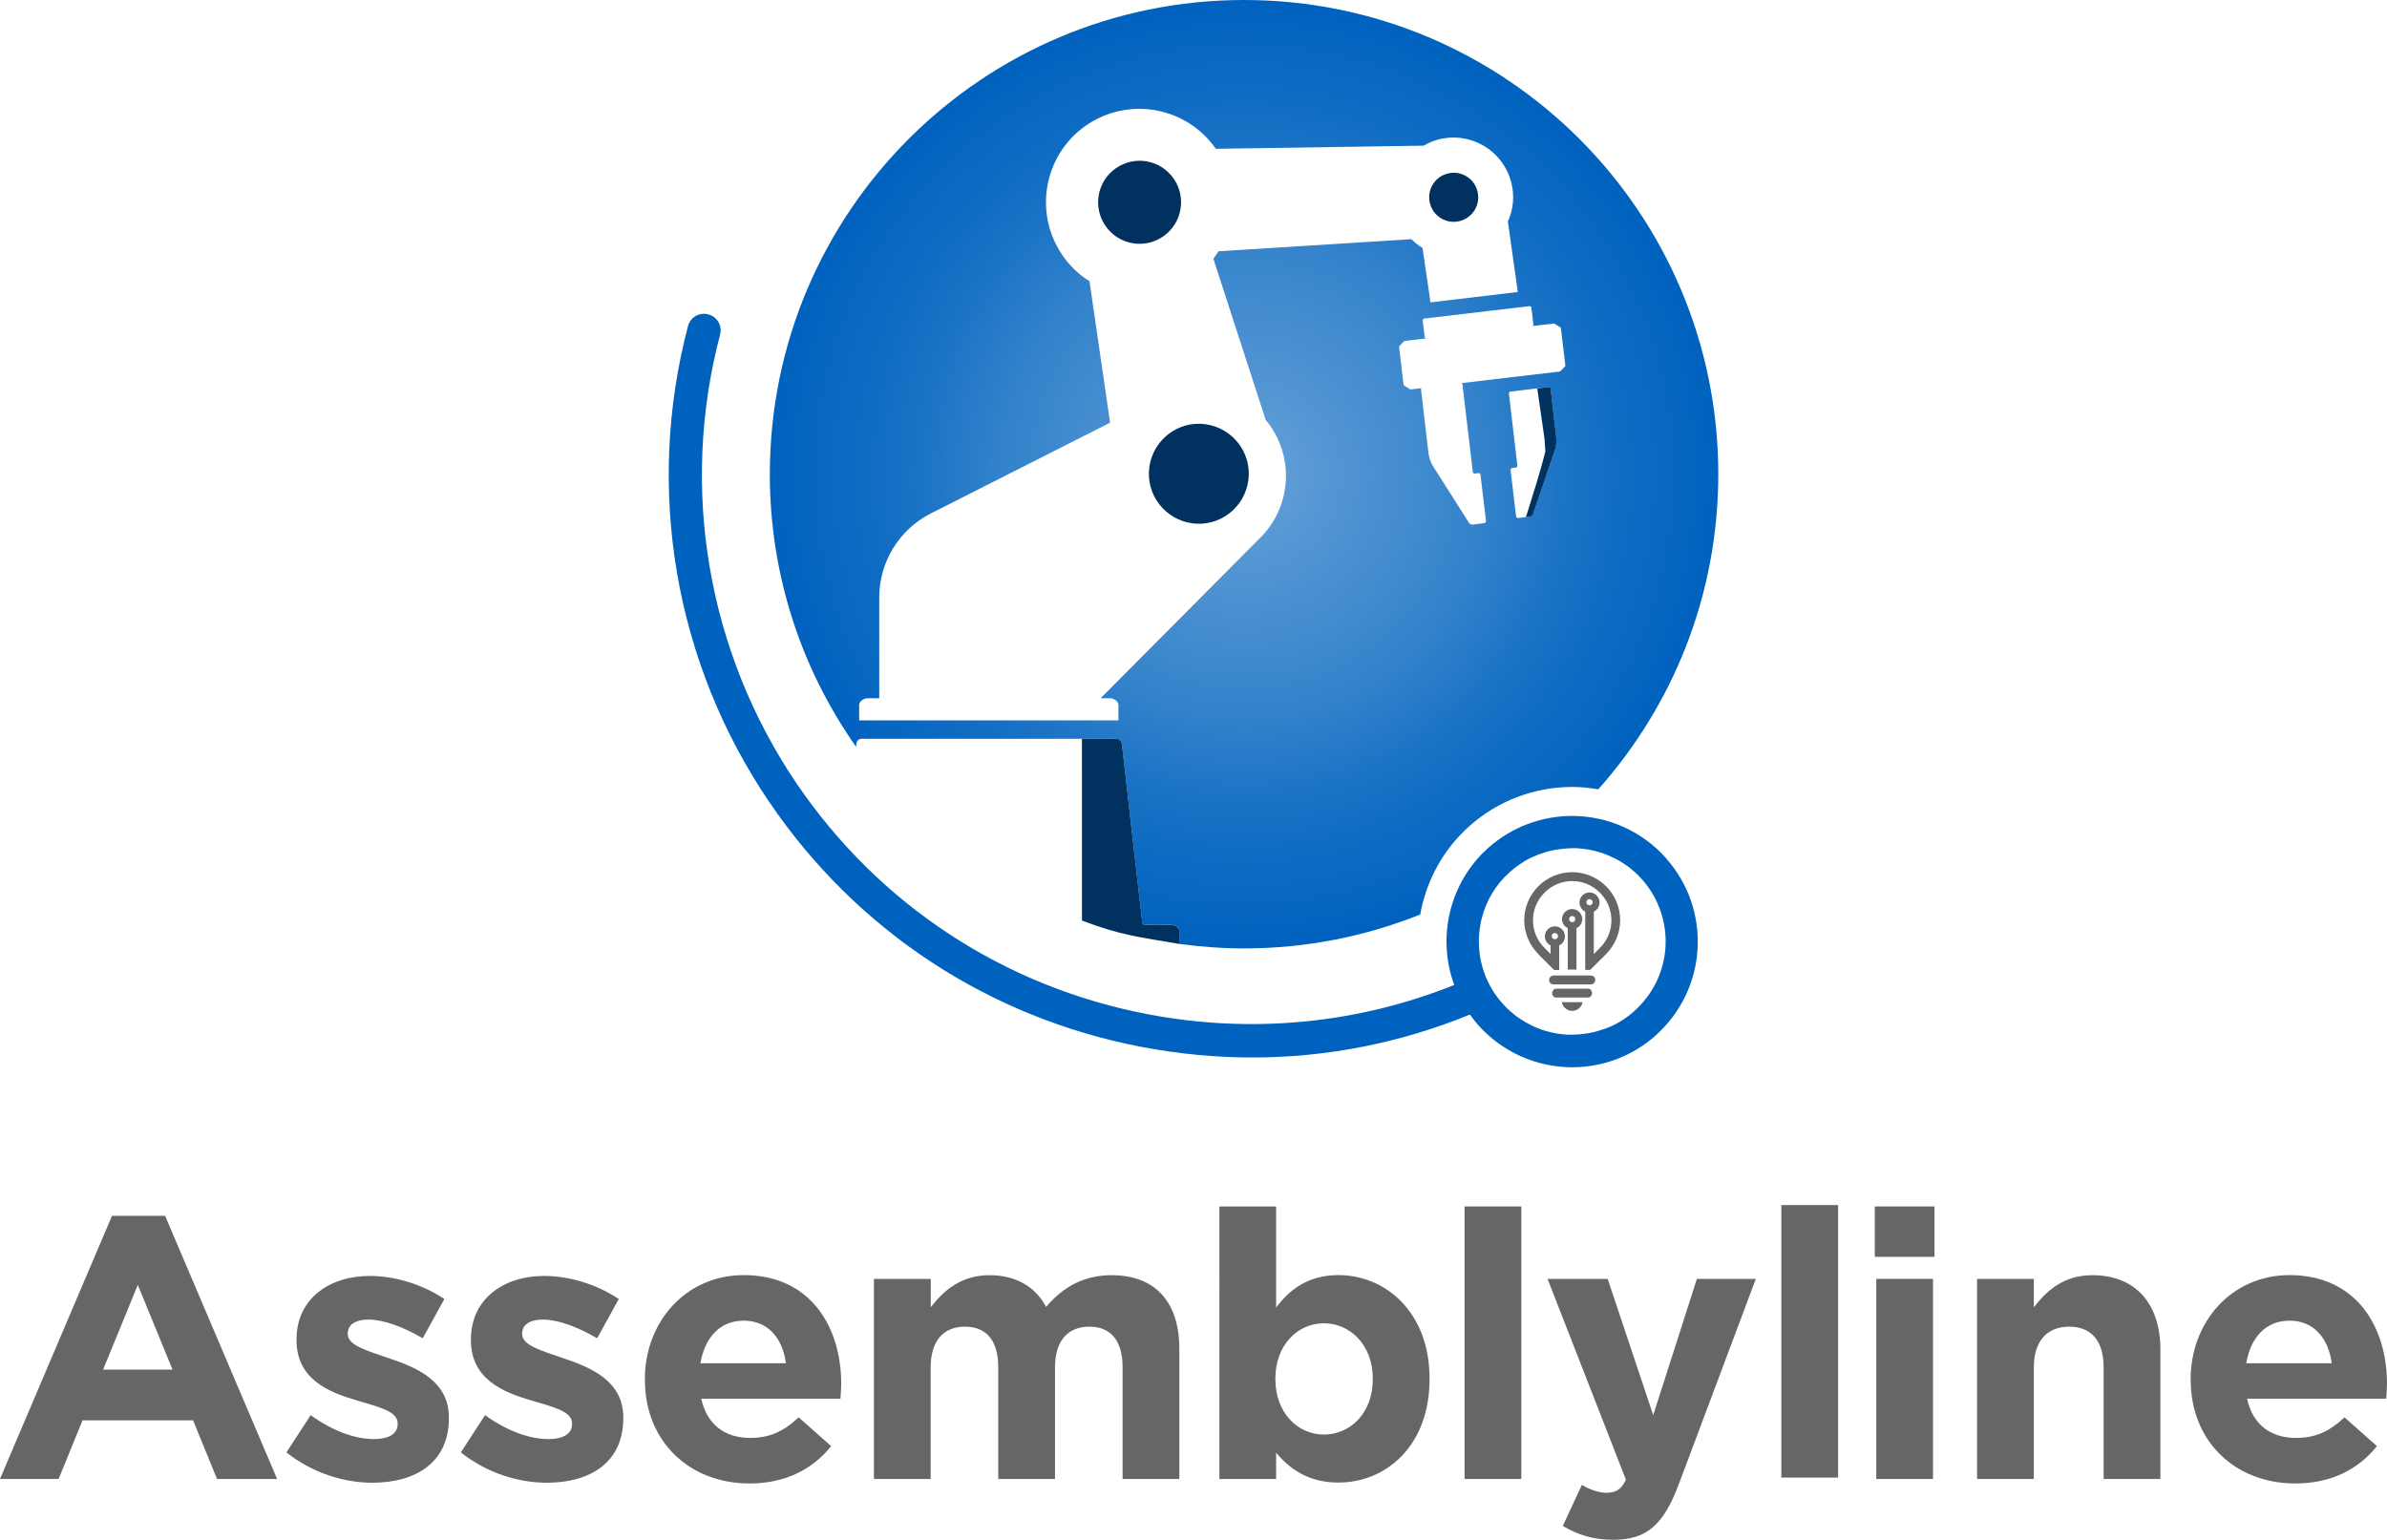 <?xml version="1.0" encoding="UTF-8" standalone="no"?>
<svg id="artwork" viewBox="0 0 870.859 561.8" version="1.1" sodipodi:docname="vertical_banner_dark.svg"
   inkscape:version="1.1 (c68e22c387, 2021-05-23)" width="435.429" height="280.9"
   xmlns:inkscape="http://www.inkscape.org/namespaces/inkscape"
   xmlns:sodipodi="http://sodipodi.sourceforge.net/DTD/sodipodi-0.dtd" xmlns="http://www.w3.org/2000/svg"
   xmlns:svg="http://www.w3.org/2000/svg">
   <sodipodi:namedview id="namedview1232" pagecolor="#202020" bordercolor="#eeeeee" borderopacity="1"
      inkscape:pageshadow="0" inkscape:pageopacity="0" inkscape:pagecheckerboard="false" showgrid="false"
      inkscape:zoom="1.4142136" inkscape:cx="89.449004" inkscape:cy="89.449004" inkscape:window-width="2560"
      inkscape:window-height="1369" inkscape:window-x="3832" inkscape:window-y="-8" inkscape:window-maximized="1"
      inkscape:current-layer="artwork" fit-margin-top="0" fit-margin-left="0" fit-margin-right="0" fit-margin-bottom="0"
      lock-margins="true" scale-x="2" />
   <defs id="defs1167">
      <style id="style1152">
         .text {
            fill: #666666;
         }

         .text,
         .base,
         shadow {
            stroke-width: 0px;
         }

         .base {
            fill: #0062BF;
         }

         .shadow {
            fill: #00315f;
         }

         .circle {
            fill: url(#radial-gradient);
         }
      </style>
      <radialGradient id="radial-gradient" cx="38.88" cy="32.04" fx="38.88" fy="32.04" r="32.04"
         gradientUnits="userSpaceOnUse" gradientTransform="matrix(3.6,0,0,3.6,-0.034,0)">
         <stop offset="0" stop-color="#66a1d8" id="stop0" />
         <stop offset=".51" stop-color="#3382cb" id="stop1" />
         <stop offset=".7" stop-color="#1972c5" id="stop2" />
         <stop offset=".83" stop-color="#0c6ac2" id="stop3" />
         <stop offset=".93" stop-color="#0666c0" id="stop4" />
         <stop offset="1" stop-color="#0062BF" id="stop5" />
      </radialGradient>
   </defs>
   <g id="name" class="text" transform="matrix(3,0,0,3,-265.56,394.22)">
      <path
         d="m 102.15,16.46 h 6.45 l 13.62,32 h -7.31 L 112,41.33 H 98.56 l -2.91,7.13 h -7.13 l 13.62,-32 z m 7.35,18.7 -4.22,-10.3 -4.22,10.3 z" />
      <path
         d="m 123.35,45.24 2.95,-4.54 c 2.63,1.91 5.4,2.91 7.67,2.91 2,0 2.91,-0.73 2.91,-1.82 V 41.7 c 0,-1.5 -2.36,-2 -5.04,-2.81 -3.4,-1 -7.26,-2.59 -7.26,-7.31 v -0.09 c 0,-4.95 4,-7.72 8.9,-7.72 3.09,0 6.45,1.04 9.08,2.81 l -2.63,4.77 c -2.41,-1.41 -4.81,-2.27 -6.58,-2.27 -1.77,0 -2.54,0.73 -2.54,1.68 v 0.09 c 0,1.36 2.32,2 4.95,2.91 3.4,1.13 7.35,2.77 7.35,7.22 v 0.09 c 0,5.4 -4.04,7.85 -9.31,7.85 -3.4,0 -7.22,-1.14 -10.44,-3.68 z" />
      <path
         d="m 144.56,45.24 2.95,-4.54 c 2.63,1.91 5.4,2.91 7.67,2.91 2,0 2.91,-0.73 2.91,-1.82 V 41.7 c 0,-1.5 -2.36,-2 -5.04,-2.81 -3.4,-1 -7.26,-2.59 -7.26,-7.31 v -0.09 c 0,-4.95 4,-7.72 8.9,-7.72 3.09,0 6.45,1.04 9.08,2.81 l -2.63,4.77 c -2.41,-1.41 -4.81,-2.27 -6.58,-2.27 -1.77,0 -2.54,0.73 -2.54,1.68 v 0.09 c 0,1.36 2.32,2 4.95,2.91 3.4,1.13 7.35,2.77 7.35,7.22 v 0.09 c 0,5.4 -4.04,7.85 -9.31,7.85 -3.4,0 -7.22,-1.14 -10.44,-3.68 z" />
      <path
         d="m 166.94,36.43 v -0.09 c 0,-6.95 4.95,-12.67 12.03,-12.67 8.13,0 11.85,6.31 11.85,13.21 0,0.54 -0.05,1.18 -0.09,1.82 H 173.8 c 0.68,3.13 2.86,4.77 5.95,4.77 2.31,0 3.99,-0.73 5.9,-2.5 l 3.95,3.5 c -2.27,2.81 -5.54,4.54 -9.94,4.54 -7.31,0 -12.71,-5.13 -12.71,-12.57 z m 17.16,-2.04 c -0.41,-3.09 -2.22,-5.18 -5.13,-5.18 -2.91,0 -4.72,2.04 -5.27,5.18 z" />
      <path
         d="m 194.81,24.13 h 6.9 v 3.45 c 1.59,-2.04 3.68,-3.9 7.17,-3.9 3.18,0 5.58,1.41 6.85,3.86 2.13,-2.5 4.68,-3.86 7.99,-3.86 5.13,0 8.22,3.09 8.22,8.94 v 15.84 h -6.9 V 34.89 c 0,-3.27 -1.45,-4.95 -4.04,-4.95 -2.59,0 -4.18,1.68 -4.18,4.95 v 13.57 h -6.9 V 34.89 c 0,-3.27 -1.45,-4.95 -4.04,-4.95 -2.59,0 -4.18,1.68 -4.18,4.95 v 13.57 h -6.9 V 24.13 Z" />
      <path
         d="m 243.71,45.28 v 3.18 h -6.9 V 15.32 h 6.9 v 12.3 c 1.68,-2.27 3.99,-3.95 7.58,-3.95 5.67,0 11.08,4.45 11.08,12.57 v 0.09 c 0,8.13 -5.31,12.57 -11.08,12.57 -3.68,0 -5.95,-1.68 -7.58,-3.63 z m 11.76,-8.94 v -0.09 c 0,-4.04 -2.72,-6.72 -5.95,-6.72 -3.23,0 -5.9,2.68 -5.9,6.72 v 0.09 c 0,4.04 2.68,6.72 5.9,6.72 3.22,0 5.95,-2.63 5.95,-6.72 z" />
      <path d="m 266.63,15.32 h 6.9 v 33.14 h -6.9 z" />
      <path d="m 305.153,15.153 h 6.9 v 33.14 h -6.9 z" />
      <path
         d="m 278.57,54.18 2.32,-4.99 c 0.91,0.54 2.04,0.95 2.95,0.95 1.18,0 1.82,-0.36 2.41,-1.59 l -9.53,-24.42 h 7.31 l 5.54,16.57 5.31,-16.57 h 7.17 l -9.35,24.92 c -1.86,4.95 -3.86,6.81 -7.99,6.81 -2.5,0 -4.36,-0.64 -6.13,-1.68 z" />
      <path d="m 316.516,15.32 h 7.26 v 6.13 h -7.26 z m 0.18,8.81 h 6.9 v 24.33 h -6.9 z" />
      <path
         d="m 328.956,24.13 h 6.9 v 3.45 c 1.59,-2.04 3.63,-3.9 7.13,-3.9 5.22,0 8.26,3.45 8.26,9.03 v 15.75 h -6.9 V 34.89 c 0,-3.27 -1.54,-4.95 -4.18,-4.95 -2.64,0 -4.31,1.68 -4.31,4.95 v 13.57 h -6.9 z" />
      <path
         d="m 354.926,36.43 v -0.09 c 0,-6.95 4.95,-12.67 12.03,-12.67 8.13,0 11.85,6.31 11.85,13.21 0,0.54 -0.04,1.18 -0.09,1.82 h -16.93 c 0.68,3.13 2.86,4.77 5.95,4.77 2.32,0 4,-0.73 5.9,-2.5 l 3.95,3.5 c -2.27,2.81 -5.54,4.54 -9.94,4.54 -7.31,0 -12.71,-5.13 -12.71,-12.57 z m 17.16,-2.04 c -0.41,-3.09 -2.22,-5.18 -5.13,-5.18 -2.91,0 -4.72,2.04 -5.27,5.18 z" />
   </g>
   <g id="logo" transform="matrix(1.5,0,0,1.5,243.973,0)">
      <path id="circle" class="circle"
         d="M 139.934,0 C 76.25,0 24.592,51.622 24.592,115.342 c 0,24.691 7.774,47.551 20.977,66.311 l 0.07,-0.779 c 0.09,-0.95 0.949,-1.178 1.266,-1.178 h 2.76 28.23 0.047 28.236 2.754 c 0.316,0 1.13,0.228 1.266,1.178 l 4.969,43.553 c 0.045,0.271 0.317,0.497 0.633,0.498 l 6.023,0.012 c 1.22,0.002 2.396,0.429 2.402,1.74 l 0.082,2.93 c 5.113,0.692 10.324,1.084 15.627,1.084 15.156,0 29.59,-2.952 42.838,-8.244 1.44,-8.028 5.436,-15.695 11.988,-21.527 6.876,-6.12 15.768,-9.504 24.984,-9.504 2.124,0 4.252,0.214 6.34,0.574 18.144,-20.376 29.191,-47.234 29.191,-76.646 C 255.275,51.622 203.618,0 139.934,0 Z m -25.939,26.473 c 7.282,-0.138 14.502,3.222 19.02,9.639 0.045,0.045 0.041,0.088 0.041,0.088 l 50.555,-0.768 c 1.084,-0.633 2.303,-1.178 3.568,-1.494 7.77,-2.035 15.674,2.579 17.707,10.312 0.904,3.301 0.544,6.604 -0.721,9.498 l -0.088,-0.047 2.438,17.32 -21.234,2.531 -1.939,-13.248 c -0.994,-0.588 -1.9,-1.313 -2.713,-2.127 l -46.893,2.941 c -0.407,0.633 -0.814,1.223 -1.266,1.811 l 12.738,39.252 c 0.136,0.136 0.273,0.275 0.363,0.41 6.46,8.231 6.009,19.898 -1.084,27.586 l -39.439,39.662 h 2.08 c 1.988,0 2.256,1.494 2.256,1.494 v 3.885 H 46.318 v -3.885 c 0,0 0.274,-1.494 2.262,-1.494 h 2.619 v -24.516 c 0,-8.638 4.877,-16.548 12.557,-20.438 L 107.35,102.814 102.34,68.402 C 99.855,66.865 97.639,64.783 95.877,62.25 c -7.183,-10.266 -4.741,-24.422 5.514,-31.658 3.846,-2.697 8.235,-4.036 12.604,-4.119 z m 95.408,47.988 c 0.226,0 0.41,0.316 0.41,0.316 l 0.498,4.16 c 0.045,0.136 -0.182,0.363 -0.182,0.363 l 5.104,-0.592 c 0.09,0 0.229,0.047 0.229,0.047 l 1.4,0.861 c 0.063,0.063 0.108,0.152 0.141,0.211 l -0.006,-0.076 0.041,0.135 c 0,0 -0.021,-0.033 -0.035,-0.059 l 1.078,9.059 c 0.045,0.09 -0.094,0.27 -0.094,0.27 l -1.125,1.131 c -0.09,0.09 -0.229,0.094 -0.229,0.094 L 192.826,93.182 c 0.136,0.045 0.223,0.27 0.223,0.27 l 2.531,21.439 c 0.045,0.181 0.41,0.316 0.41,0.316 l 1.037,-0.135 c 0.226,0 0.404,0.316 0.404,0.316 l 1.359,11.443 c 0,0.226 -0.316,0.404 -0.316,0.404 l -2.895,0.363 c -0.361,0.045 -0.723,-0.135 -0.949,-0.451 l -8.672,-13.658 c -0.632,-0.995 -1.042,-2.17 -1.178,-3.346 l -1.805,-15.422 c -0.045,-0.136 0.135,-0.316 0.135,-0.316 l -2.572,0.316 c -0.09,0 -0.229,-0.047 -0.229,-0.047 l -1.4,-0.861 c -0.09,-0.09 -0.182,-0.27 -0.182,-0.27 l -1.084,-9.135 c 0,-0.09 0.094,-0.275 0.094,-0.275 l 1.125,-1.125 c 0.09,-0.09 0.229,-0.094 0.229,-0.094 l 5.104,-0.586 c -0.181,0 -0.316,-0.275 -0.316,-0.275 l -0.498,-4.16 c 0,-0.226 0.316,-0.404 0.316,-0.404 z m 4.658,19.67 c 0,0 0.359,0.135 0.404,0.316 l 1.354,11.672 c 0.136,1.176 0.004,2.397 -0.357,3.527 l -5.244,15.328 c -0.136,0.362 -0.453,0.634 -0.814,0.68 l -2.889,0.363 c 0,0 -0.359,-0.136 -0.404,-0.316 L 204.75,114.258 c 0,0 0.136,-0.365 0.316,-0.41 l 1.043,-0.135 c 0,0 0.294,-0.169 0.311,-0.387 L 204.346,95.672 c 0,0 0.136,-0.365 0.316,-0.41 z" />
      <g id="shadow" class="shadow" transform="matrix(3.722,0,0,3.673,-10.836,-4.891)">
         <path
            d="m 29.916,62.292 c 2.599,1.006 3.803,1.098 6.397,1.556 l -0.016,-0.795 c -0.007,-0.357 -0.327,-0.476 -0.655,-0.477 l -1.611,-0.006 c -0.085,-3.37e-4 -0.162,-0.058 -0.174,-0.132 L 32.522,50.579 c -0.036,-0.259 -0.248,-0.32 -0.333,-0.32 h -0.759 -1.517" />
         <path
            d="m 31.466,16.31 c -0.862,-1.244 -0.571,-2.955 0.656,-3.83 1.226,-0.874 2.913,-0.579 3.775,0.665 0.862,1.244 0.571,2.955 -0.656,3.83 -1.226,0.874 -2.913,0.579 -3.775,-0.665 z" />
         <path
            d="m 40.788,33.143 c -0.243,1.81 -1.882,3.091 -3.666,2.844 -1.784,-0.246 -3.047,-1.909 -2.804,-3.719 0.243,-1.81 1.882,-3.091 3.666,-2.844 1.784,0.246 3.047,1.909 2.804,3.719 z" />
         <path
            d="m 54.615,15.966 c -0.862,0.234 -1.736,-0.296 -1.954,-1.157 -0.231,-0.874 0.291,-1.761 1.141,-1.982 0.862,-0.234 1.736,0.296 1.954,1.157 0.231,0.874 -0.291,1.761 -1.141,1.982 z" />
         <path
            d="m 58.927,35.575 0.251,-0.031 c 0.097,0 0.182,-0.087 0.219,-0.185 l 1.409,-4.173 c 0.109,-0.308 0.132,-0.64 0.096,-0.96 l -0.364,-3.178 c 0,0 -0.01,-0.102 -0.121,-0.086 l -0.749,0.093 0.47,3.306 c 0,0 0,0.086 0.061,0.85 -0.357,1.472 -0.829,2.918 -1.271,4.365 z" />
      </g>
      <path class="base"
         d="m 242.57,208.728 c -5.796,-6.516 -14.112,-10.26 -22.86,-10.26 -7.488,0 -14.688,2.736 -20.304,7.704 -9.648,8.568 -12.564,21.96 -8.352,33.408 -23.436,9.396 -49.104,11.952 -74.484,7.128 C 81.506,240.012 51.158,220.068 31.106,190.584 9.434,158.58 2.63,118.8 12.494,81.396 c 0.576,-2.16 -0.72,-4.392 -2.88,-4.932 -2.16,-0.576 -4.392,0.72 -4.932,2.88 -10.44,39.672 -3.24,81.864 19.8,115.776 21.276,31.32 53.46,52.452 90.612,59.544 8.964,1.692 17.928,2.556 26.856,2.556 18.216,0 36.108,-3.564 52.92,-10.44 0.612,0.864 1.296,1.728 2.016,2.556 5.796,6.516 14.112,10.26 22.86,10.26 7.488,0 14.688,-2.736 20.268,-7.704 6.084,-5.436 9.72,-12.888 10.224,-21.024 0.468,-8.136 -2.232,-15.984 -7.668,-22.104 z m -4.68,33.876 c -0.9,1.224 -1.944,2.34 -3.096,3.384 -1.008,0.9 -2.088,1.692 -3.204,2.376 -0.108,0.072 -0.216,0.144 -0.288,0.18 -1.08,0.648 -2.196,1.152 -3.312,1.584 -0.18,0.072 -0.324,0.144 -0.504,0.18 -1.116,0.396 -2.268,0.72 -3.42,0.936 -0.18,0.036 -0.396,0.072 -0.576,0.108 -1.152,0.18 -2.304,0.288 -3.492,0.324 -0.288,0 -0.576,0 -0.864,0 -0.432,0 -0.828,0 -1.26,-0.072 -0.324,0 -0.684,-0.072 -1.008,-0.108 -0.432,-0.036 -0.828,-0.108 -1.26,-0.18 -0.324,-0.072 -0.648,-0.144 -1.008,-0.216 -0.396,-0.108 -0.828,-0.216 -1.224,-0.324 -0.324,-0.108 -0.648,-0.18 -0.972,-0.288 -0.396,-0.144 -0.792,-0.288 -1.188,-0.468 -0.324,-0.108 -0.612,-0.252 -0.936,-0.396 -0.396,-0.18 -0.792,-0.396 -1.188,-0.612 -0.288,-0.144 -0.576,-0.288 -0.864,-0.468 -0.396,-0.252 -0.792,-0.504 -1.188,-0.756 -0.252,-0.18 -0.504,-0.324 -0.756,-0.504 -0.432,-0.324 -0.828,-0.648 -1.224,-1.008 -0.216,-0.18 -0.396,-0.324 -0.612,-0.504 -0.576,-0.54 -1.152,-1.116 -1.692,-1.728 -4.68,-5.256 -6.444,-12.096 -5.436,-18.576 0.108,-0.72 0.252,-1.44 0.432,-2.124 1.08,-4.248 3.384,-8.208 6.912,-11.304 0,0 0,0 0,0 1.008,-0.9 2.088,-1.692 3.204,-2.376 0.108,-0.072 0.216,-0.144 0.324,-0.216 1.08,-0.648 2.196,-1.152 3.312,-1.584 0.18,-0.072 0.324,-0.144 0.504,-0.18 1.116,-0.396 2.268,-0.72 3.42,-0.936 0.18,-0.036 0.396,-0.072 0.576,-0.108 1.152,-0.18 2.304,-0.288 3.492,-0.324 0.288,0 0.576,0 0.864,0 0.432,0 0.828,0 1.26,0.072 0.324,0 0.684,0.072 1.008,0.108 0.432,0.036 0.828,0.108 1.26,0.18 0.324,0.072 0.648,0.144 1.008,0.216 0.396,0.108 0.828,0.216 1.224,0.324 0.324,0.108 0.648,0.18 0.972,0.288 0.396,0.144 0.792,0.288 1.188,0.468 0.324,0.108 0.612,0.252 0.936,0.396 0.396,0.18 0.792,0.396 1.188,0.576 0.288,0.144 0.576,0.288 0.864,0.468 0.396,0.252 0.792,0.504 1.188,0.756 0.252,0.18 0.504,0.324 0.756,0.504 0.432,0.324 0.828,0.648 1.224,1.008 0.216,0.18 0.396,0.324 0.612,0.504 0.576,0.54 1.152,1.116 1.692,1.728 3.636,4.104 5.508,9.144 5.724,14.22 0.18,5.076 -1.332,10.188 -4.5,14.4 z"
         id="swoosh" />
      <g id="bulb" class="text" transform="matrix(3.6,0,0,3.6,-0.034,0)">
         <path
            d="M 58.76,64.46 C 58.13,63.83 57.81,63 57.81,62.17 c 0,-0.83 0.32,-1.65 0.95,-2.29 0.63,-0.63 1.46,-0.95 2.29,-0.95 0.83,0 1.65,0.32 2.29,0.95 0.63,0.63 0.95,1.46 0.95,2.29 0,0.83 -0.32,1.65 -0.95,2.29 l -1.07,1.07 h -0.34 v -3.94 c -0.07,-0.03 -0.14,-0.08 -0.19,-0.13 v 0 c -0.12,-0.12 -0.2,-0.3 -0.2,-0.48 0,-0.18 0.08,-0.36 0.2,-0.48 v 0 c 0.12,-0.12 0.29,-0.2 0.48,-0.2 0.19,0 0.36,0.08 0.48,0.2 v 0 c 0.12,0.12 0.2,0.3 0.2,0.48 0,0.18 -0.08,0.36 -0.2,0.48 -0.06,0.06 -0.12,0.1 -0.19,0.13 v 2.87 l 0.41,-0.41 c 0.52,-0.52 0.78,-1.19 0.78,-1.87 0,-0.68 -0.26,-1.35 -0.78,-1.87 -0.52,-0.52 -1.19,-0.78 -1.87,-0.78 -0.68,0 -1.35,0.26 -1.87,0.78 -0.52,0.52 -0.78,1.19 -0.78,1.87 0,0.68 0.26,1.35 0.78,1.87 l 0.41,0.41 V 63.88 C 59.52,63.85 59.45,63.8 59.4,63.75 v 0 c -0.12,-0.12 -0.2,-0.3 -0.2,-0.48 0,-0.18 0.08,-0.36 0.2,-0.48 v 0 c 0.12,-0.12 0.29,-0.2 0.48,-0.2 0.19,0 0.36,0.08 0.48,0.2 v 0 c 0.12,0.12 0.2,0.3 0.2,0.48 0,0.18 -0.08,0.36 -0.2,0.48 -0.06,0.06 -0.12,0.1 -0.19,0.13 v 1.66 h -0.34 l -1.07,-1.07 v 0 z m 3.61,-3.65 v 0 c 0,0 -0.09,-0.06 -0.15,-0.06 -0.06,0 -0.11,0.02 -0.15,0.06 -0.04,0.04 -0.06,0.09 -0.06,0.15 0,0.06 0.02,0.11 0.06,0.15 v 0 c 0,0 0.09,0.06 0.15,0.06 0.06,0 0.11,-0.02 0.15,-0.06 0.04,-0.04 0.06,-0.09 0.06,-0.15 0,-0.06 -0.02,-0.11 -0.06,-0.15 z m -2.34,2.29 v 0 c 0,0 -0.09,-0.06 -0.15,-0.06 -0.06,0 -0.11,0.02 -0.15,0.06 -0.04,0.04 -0.06,0.09 -0.06,0.15 0,0.06 0.02,0.11 0.06,0.15 v 0 c 0,0 0.09,0.06 0.15,0.06 0.06,0 0.11,-0.02 0.15,-0.06 0.04,-0.04 0.06,-0.09 0.06,-0.15 0,-0.06 -0.02,-0.11 -0.06,-0.15 z m 1.02,-1.68 c 0.19,0 0.36,0.08 0.48,0.2 v 0 c 0.12,0.12 0.2,0.3 0.2,0.48 0,0.18 -0.08,0.36 -0.2,0.48 -0.06,0.06 -0.12,0.1 -0.19,0.13 v 2.8 h -0.59 v -2.8 c -0.07,-0.03 -0.14,-0.08 -0.19,-0.13 v 0 c -0.12,-0.12 -0.2,-0.3 -0.2,-0.48 0,-0.18 0.08,-0.36 0.2,-0.48 v 0 c 0.12,-0.12 0.29,-0.2 0.48,-0.2 z m 0.15,0.53 v 0 c 0,0 -0.09,-0.06 -0.15,-0.06 -0.06,0 -0.11,0.02 -0.15,0.06 -0.04,0.04 -0.06,0.09 -0.06,0.15 0,0.06 0.02,0.11 0.06,0.15 v 0 c 0,0 0.09,0.06 0.15,0.06 0.06,0 0.11,-0.02 0.15,-0.06 0.04,-0.04 0.06,-0.09 0.06,-0.15 0,-0.06 -0.02,-0.11 -0.06,-0.15 z" />
         <path
            d="m 59.79,65.91 h 2.52 c 0.17,0 0.3,0.13 0.3,0.3 v 0 c 0,0.16 -0.14,0.3 -0.3,0.3 h -2.52 c -0.17,0 -0.3,-0.13 -0.3,-0.3 v 0 c 0,-0.16 0.14,-0.3 0.3,-0.3 z" />
         <path
            d="m 59.96,66.8 h 2.17 c 0.14,0 0.26,0.13 0.26,0.3 v 0 c 0,0.16 -0.12,0.3 -0.26,0.3 h -2.17 c -0.14,0 -0.26,-0.13 -0.26,-0.3 v 0 c 0,-0.16 0.12,-0.3 0.26,-0.3 z" />
         <path d="m 60.35,67.71 h 1.4 c -0.06,0.34 -0.35,0.59 -0.7,0.59 -0.35,0 -0.64,-0.25 -0.7,-0.59 z" />
      </g>
   </g>
</svg>
